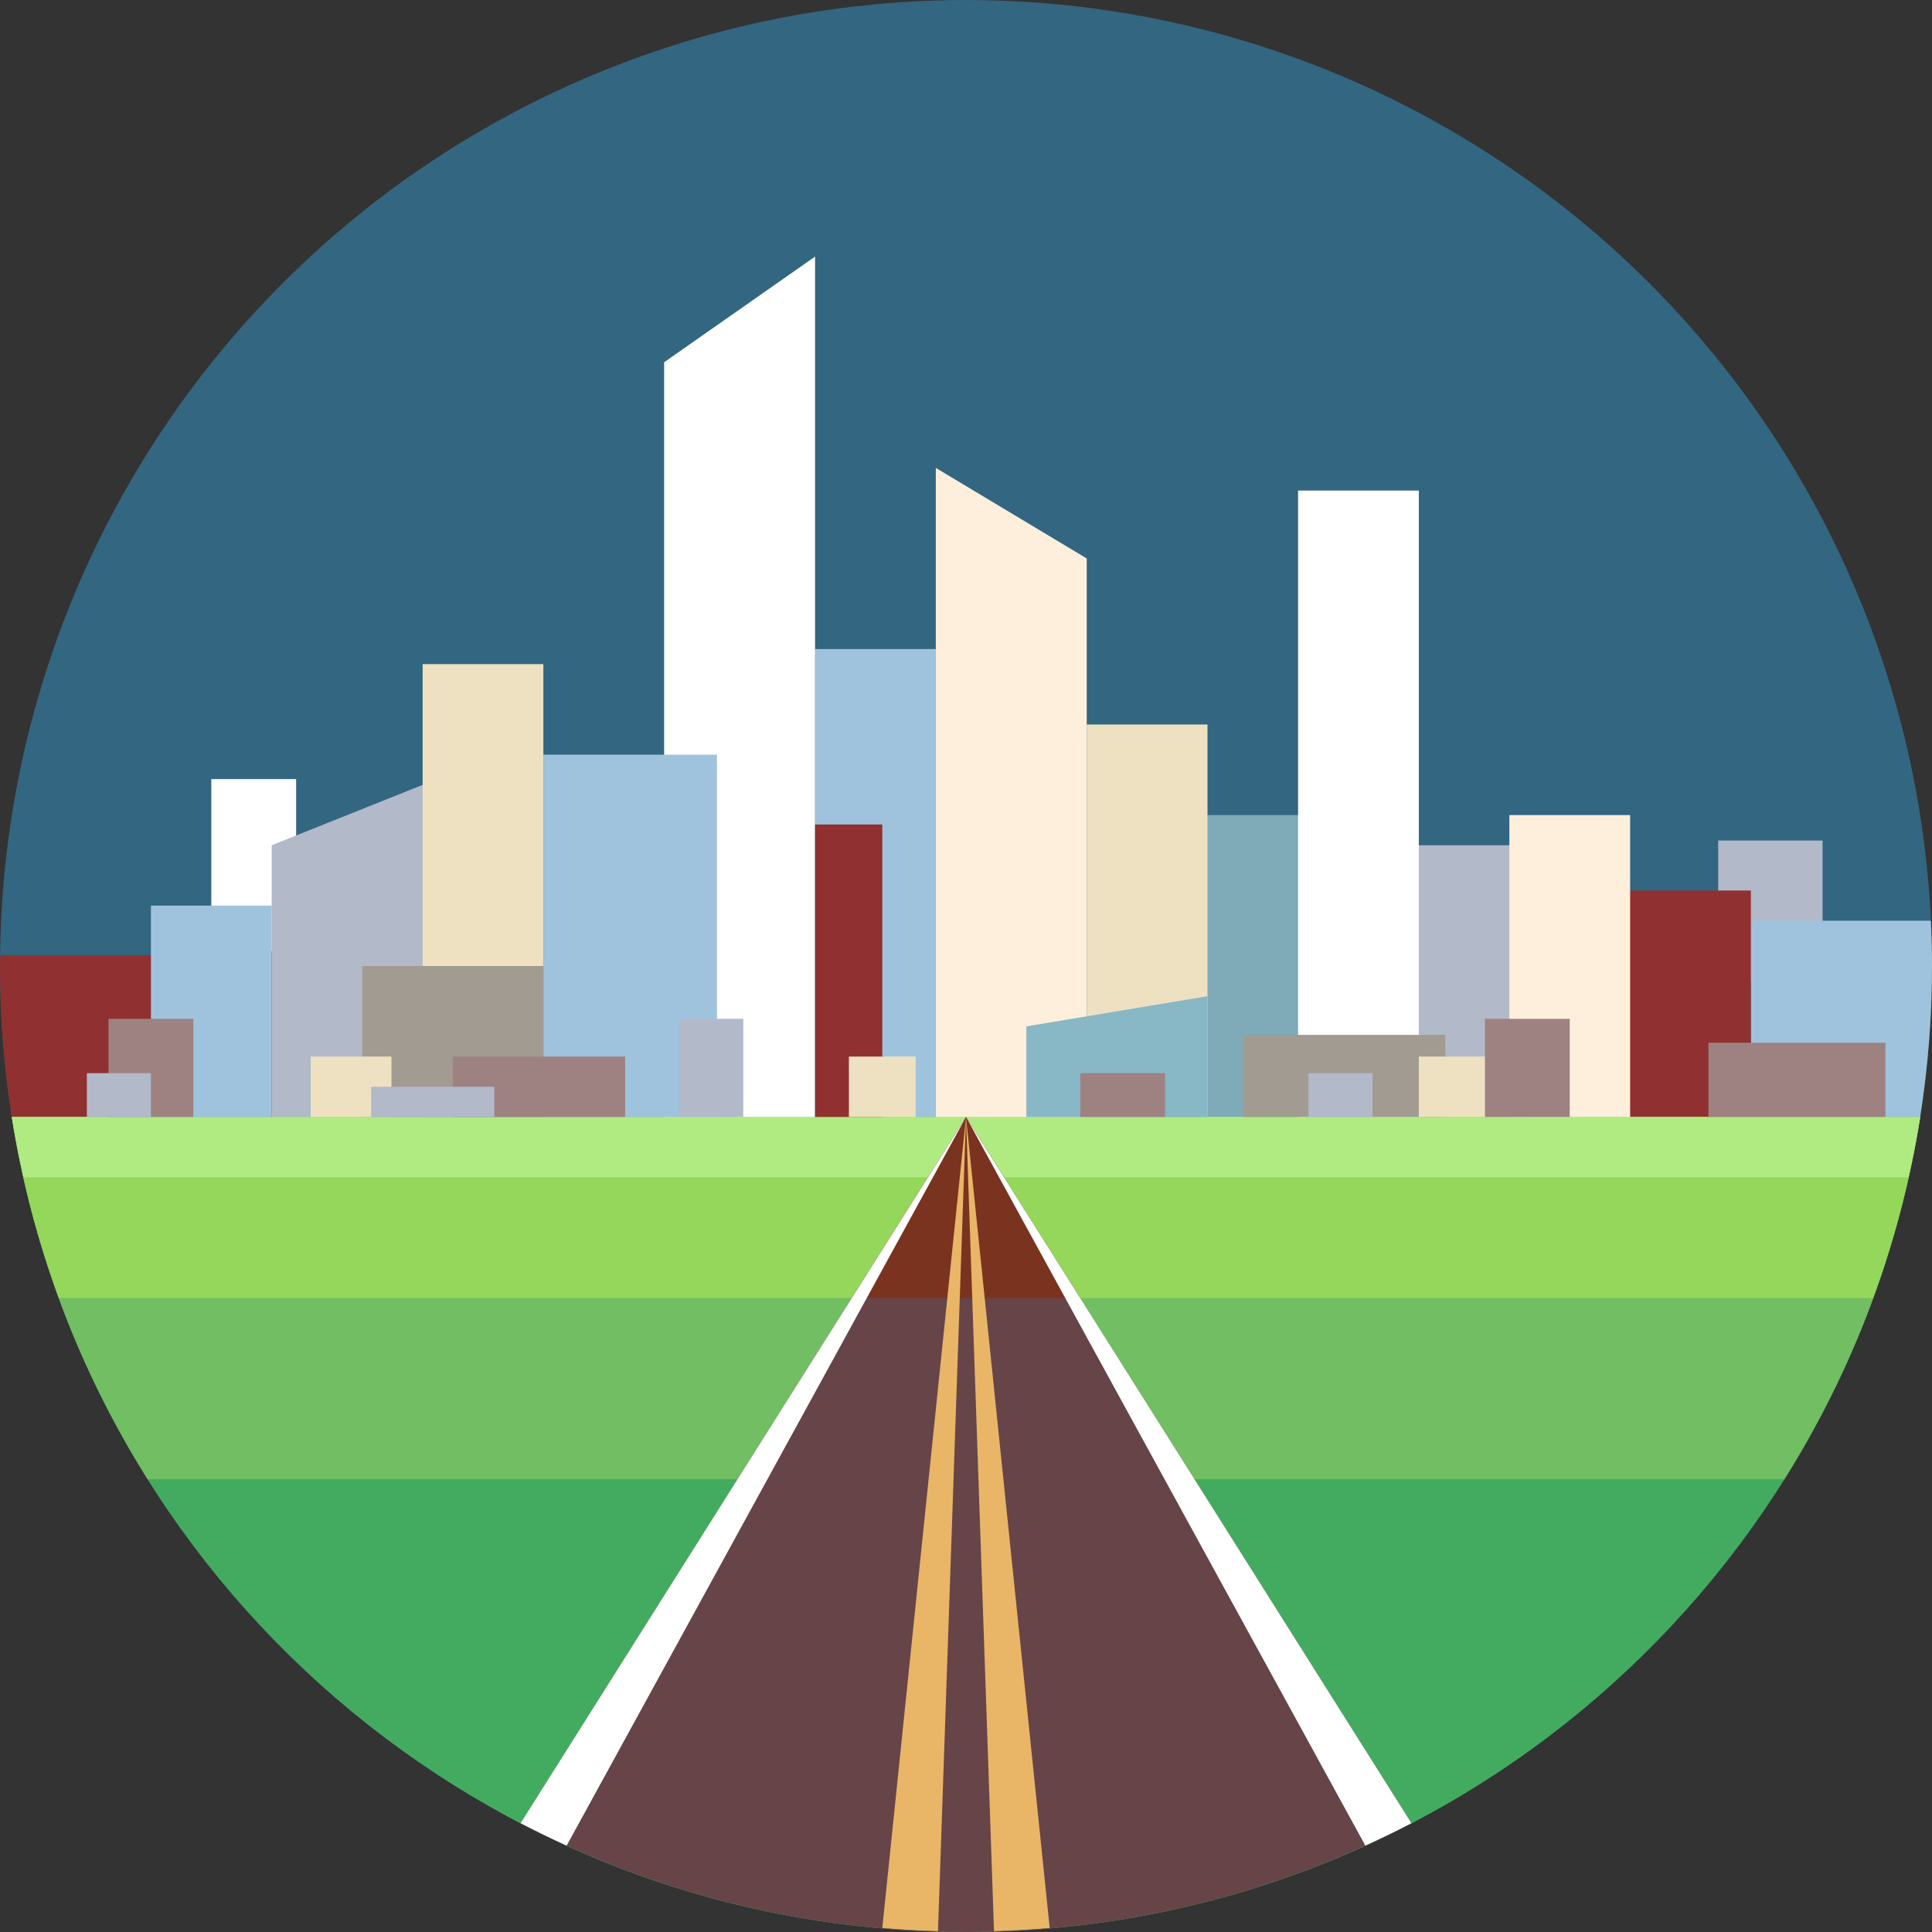 <!-- icon666.com - MILLIONS vector ICONS FREE --><svg version="1.1" id="Capa_1" xmlns="http://www.w3.org/2000/svg" xmlns:xlink="http://www.w3.org/1999/xlink" x="0px" y="0px" viewBox="0 0 512 512" style="enable-background:new 0 0 512 512;" xml:space="preserve"><rect x="0" y="0" width="512" height="512" fill="#333333" stroke="none"/><g><g><circle style="fill: rgb(50, 102, 129);" cx="256" cy="256" r="256" fill="#8DD9FF"></circle></g><g><rect x="56" y="206.47" style="" width="22.477" height="45.53" fill="#FFFFFF"></rect></g><g><rect x="455.333" y="222.75" style="" width="27.667" height="37.25" fill="#B2B9C9"></rect></g><g><path style="" d="M464,296h44.869c2.046-13.036,3.131-26.39,3.131-40c0-4.024-0.119-8.021-0.303-12H464V296z" fill="#9FC3DD"></path></g><g><path style="fill: rgb(145, 48, 48);" d="M0.099,253.102C0.085,254.073,0,255.025,0,256c0,13.61,1.085,26.964,3.131,40H49v-42.898H0.099z" fill="#B39191"></path></g><g><polyline style="" points="72,296 120,296 112,208 72,224 72,296 " fill="#B2B9C9"></polyline></g><g><rect x="308.75" y="216" style="" width="46.5" height="80" fill="#7FAAB8"></rect></g><g><rect x="112" y="176" style="" width="32" height="120" fill="#EEE1C2"></rect></g><g><rect x="288" y="192" style="" width="32" height="104" fill="#EEE1C2"></rect></g><g><rect x="216" y="172.002" style="" width="32" height="123.998" fill="#9FC3DD"></rect></g><g><rect x="367" y="224" style="" width="46.5" height="72" fill="#B2B9C9"></rect></g><g><rect x="417.5" y="236" style="fill: rgb(145, 48, 48);" width="46.5" height="60" fill="#B39191"></rect></g><g><path style="" d="M3.131,296C22.337,418.382,128.225,512,256,512c127.775,0,233.662-93.618,252.869-216H3.131z" fill="#43AB5F"></path></g><g><path style="" d="M472.877,392c18.018-28.677,30.525-61.167,35.992-96H3.131c5.467,34.833,17.975,67.323,35.992,96 H472.877z" fill="#71BE63"></path></g><g><path style="" d="M15.615,344h480.77c5.633-15.37,9.881-31.408,12.484-48H3.131 C5.735,312.592,9.982,328.63,15.615,344z" fill="#94D75B"></path></g><g><path style="" d="M6.249,312h499.503c1.187-5.28,2.27-10.599,3.117-16H3.131C3.979,301.401,5.062,306.72,6.249,312z" fill="#B0EB81"></path></g><g><path style="" d="M374.039,483.156C329.813,413.034,256,296,256,296L137.962,483.155 C173.287,501.553,213.414,512,256,512S338.714,501.554,374.039,483.156z" fill="#674447"></path></g><g><path style="fill: rgb(122, 51, 31);" d="M286.273,344C268.497,315.814,256,296,256,296l-30.273,48H286.273z" fill="#8C665B"></path></g><g><polyline style="" points="288,296 288,148 248,124 248,296 " fill="#FDEFDB"></polyline></g><g><polygon style="" points="176,96 176,296 216,296 216,117 216,68 " fill="#FFFFFF"></polygon></g><g><rect x="344" y="130" style="" width="32" height="166" fill="#FFFFFF"></rect></g><g><polyline style="" points="144,296 144,256 96,256 96,296 " fill="#A29B91"></polyline></g><g><polyline style="" points="190,296 190,200 144,200 144,296 " fill="#9FC3DD"></polyline></g><g><polyline style="" points="320,296 320,264 272,272 272,296 " fill="#88B7C6"></polyline></g><g><rect x="400" y="216" style="" width="32" height="80" fill="#FDEFDB"></rect></g><g><path style="" d="M256,296l105.829,193.099c4.129-1.878,8.201-3.855,12.21-5.943L256,296z" fill="#FFFFFF"></path></g><g><path style="" d="M256,296L137.962,483.155c4.008,2.088,8.08,4.066,12.209,5.944L256,296z" fill="#FFFFFF"></path></g><g><path style="" d="M278.182,510.932L256,296l7.423,215.773C268.38,511.631,273.3,511.354,278.182,510.932z" fill="#E9B668"></path></g><g><path style="" d="M256,296l-22.182,214.932c4.882,0.421,9.802,0.699,14.759,0.841L256,296z" fill="#E9B668"></path></g><g><rect x="40" y="240" style="" width="32" height="56" fill="#9FC3DD"></rect></g><g><rect x="329.5" y="274.25" style="" width="53.5" height="21.75" fill="#A29B91"></rect></g><g><rect x="216" y="218.5" style="fill: rgb(145, 48, 48);" width="17.818" height="77.5" fill="#B39191"></rect></g><g><rect x="120" y="280" style="" width="45.667" height="16" fill="#9E8282"></rect></g><g><rect x="82.333" y="280" style="" width="21.406" height="16" fill="#EEE1C2"></rect></g><g><rect x="224.969" y="280" style="" width="17.698" height="16" fill="#EEE1C2"></rect></g><g><rect x="376" y="280" style="" width="28.5" height="16" fill="#EEE1C2"></rect></g><g><rect x="286.273" y="284.396" style="" width="22.477" height="11.604" fill="#9E8282"></rect></g><g><rect x="393.523" y="270" style="" width="22.477" height="26" fill="#9E8282"></rect></g><g><rect x="452.762" y="276.333" style="" width="46.905" height="19.667" fill="#9E8282"></rect></g><g><rect x="28.762" y="270" style="" width="22.477" height="26" fill="#9E8282"></rect></g><g><rect x="180" y="270" style="" width="16.981" height="26" fill="#B2B9C9"></rect></g><g><rect x="346.76" y="284.396" style="" width="16.981" height="11.604" fill="#B2B9C9"></rect></g><g><rect x="23.019" y="284.396" style="" width="16.981" height="11.604" fill="#B2B9C9"></rect></g><g><rect x="98.352" y="288" style="" width="32.633" height="8" fill="#B2B9C9"></rect></g></g></svg>